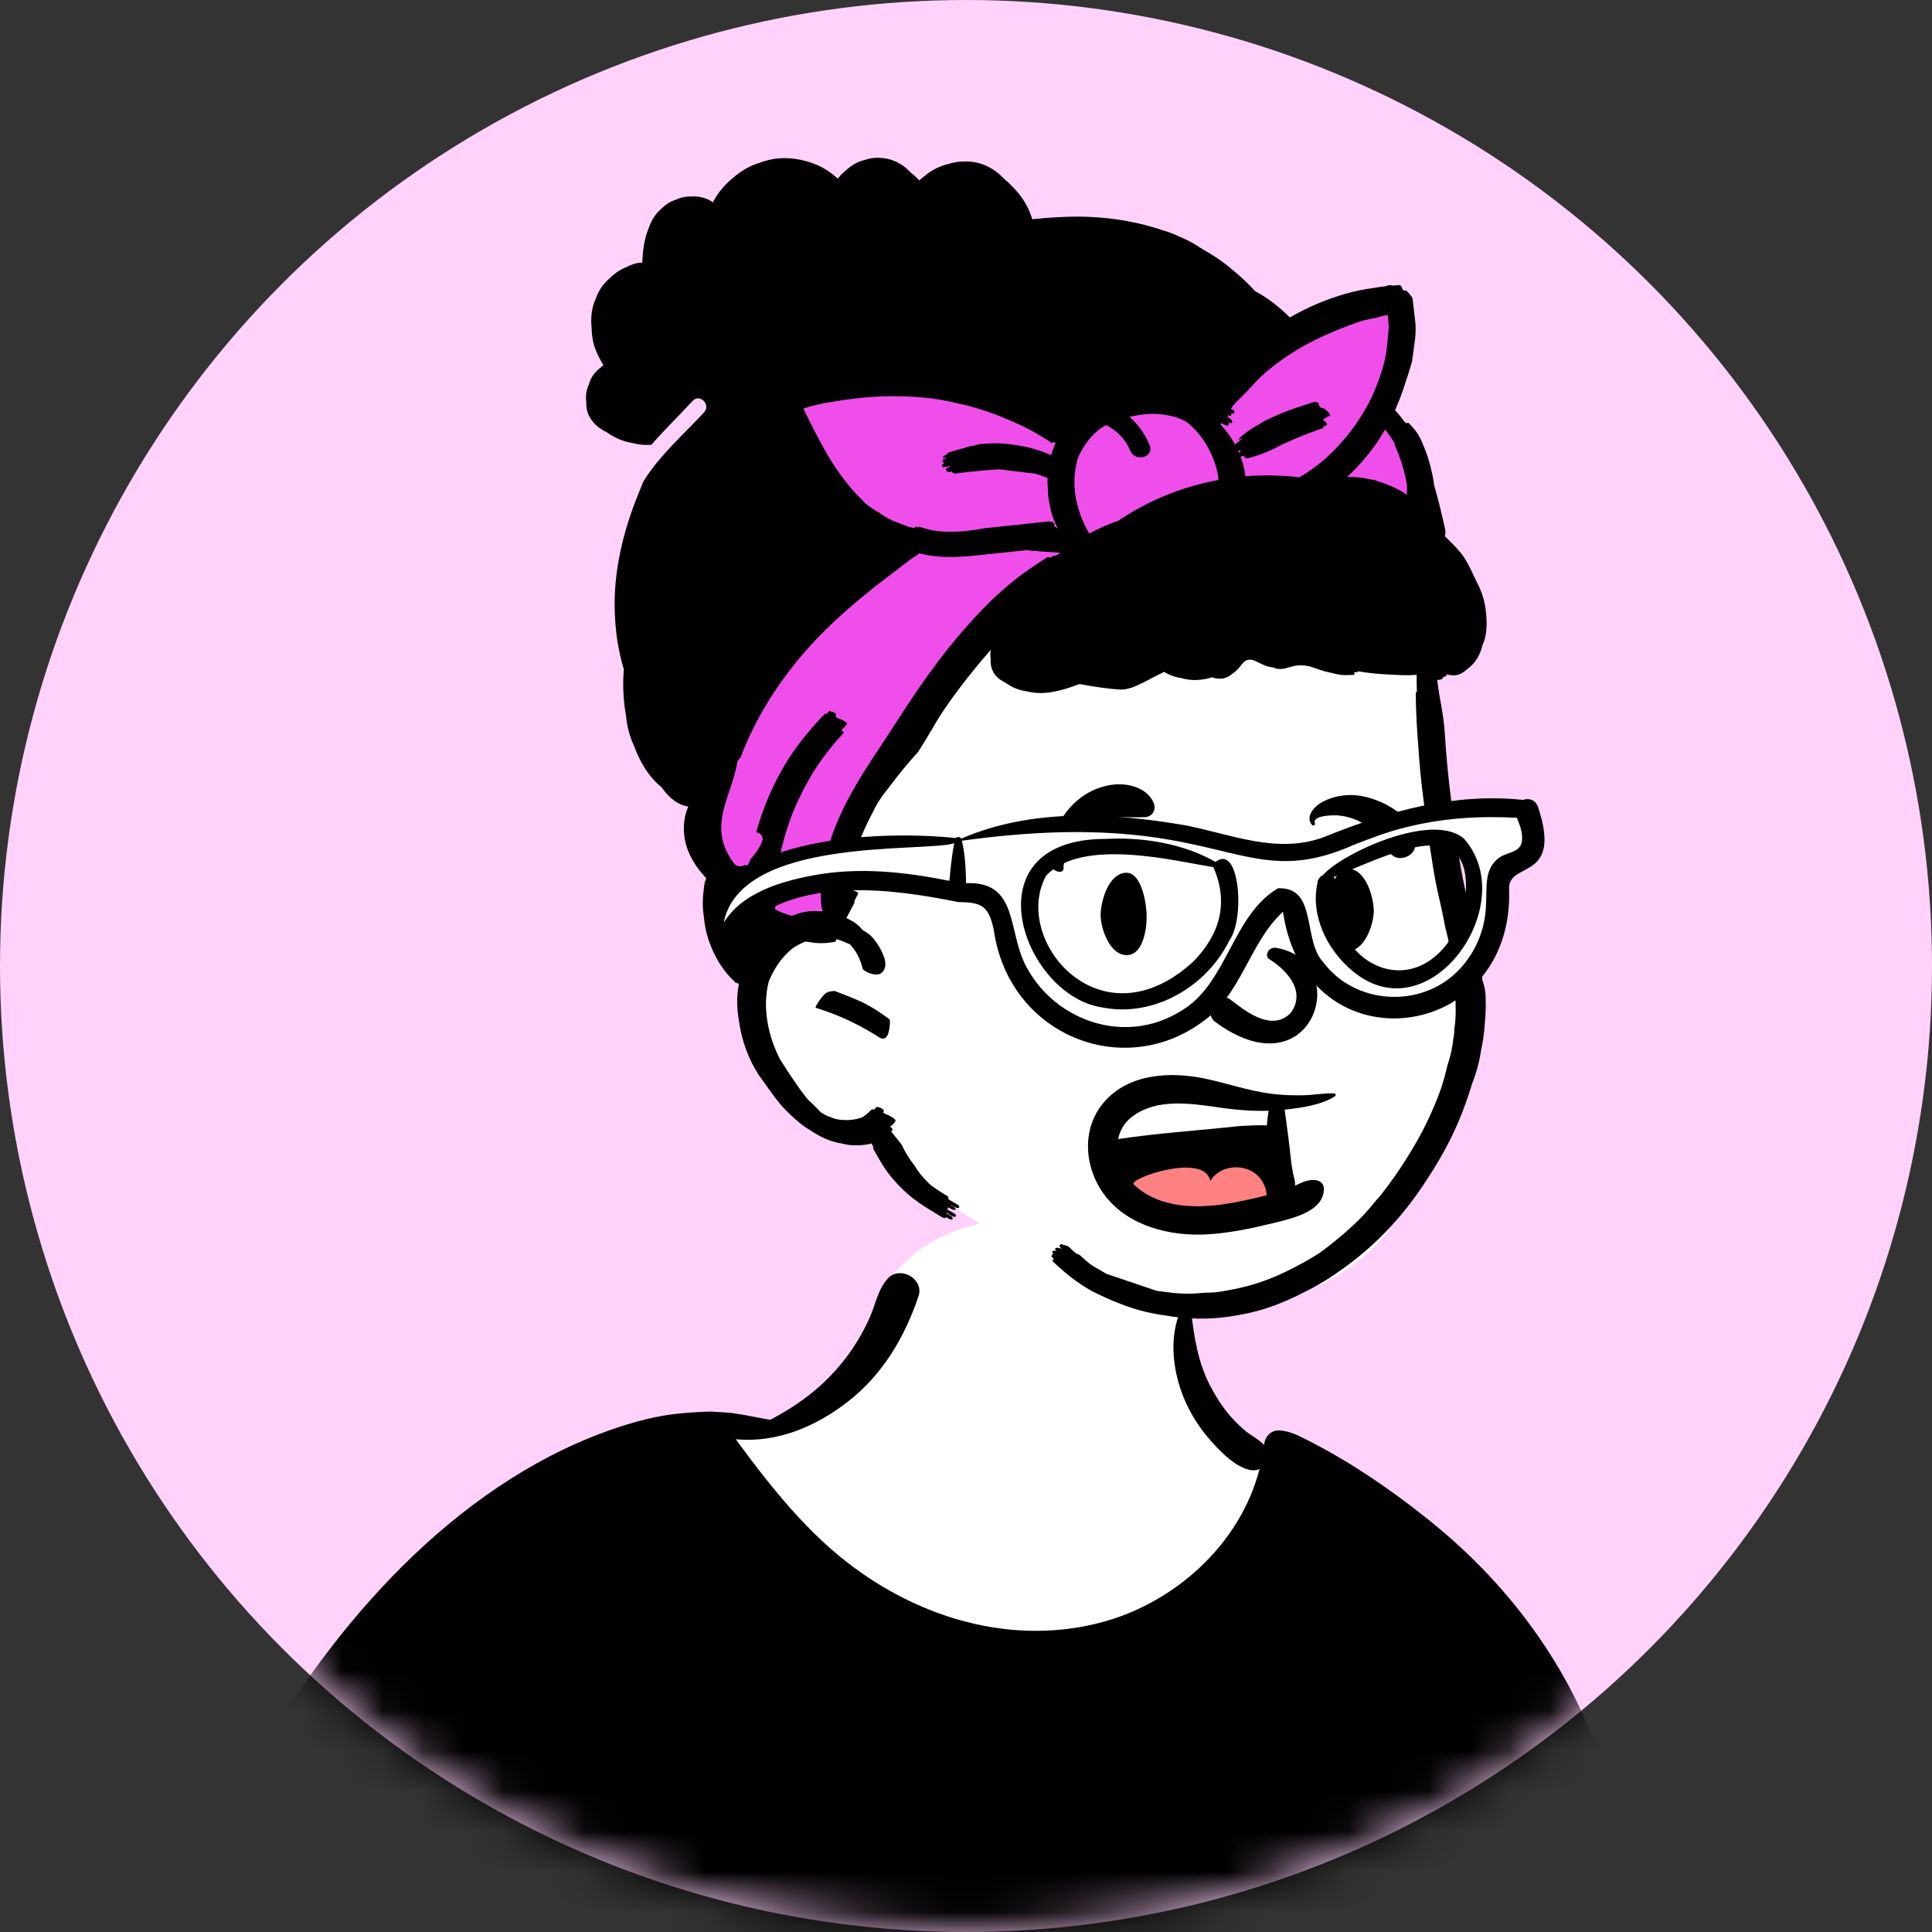 <svg width="48" height="48" viewBox="0 0 48 48" fill="none" xmlns="http://www.w3.org/2000/svg">
<rect x="0" y="0" width="48" height="48" fill="#333333" stroke="none"/>
<ellipse cx="24" cy="24" rx="24" ry="24" fill="#FFD1FB"/>
<mask id="mask0_3272_92617" style="mask-type:alpha" maskUnits="userSpaceOnUse" x="0" y="0" width="48" height="48">
<ellipse cx="24" cy="24" rx="24" ry="24" fill="#FFD1FB"/>
</mask>
<g mask="url(#mask0_3272_92617)">
<path fill-rule="evenodd" clip-rule="evenodd" d="M41.287 59.649C41.084 58.506 40.899 57.36 40.73 56.211C40.65 55.666 40.572 55.12 40.502 54.574C40.453 54.191 40.378 53.753 40.638 53.469C41.005 53.07 41.338 52.728 41.383 52.156C41.425 51.618 41.243 51.032 41.13 50.509C40.891 49.414 40.594 48.332 40.266 47.261C39.932 46.172 39.567 45.093 39.196 44.017C38.849 43.011 38.516 41.995 38.064 41.029C37.207 39.197 35.757 37.84 33.965 36.934C33.519 36.709 32.61 35.904 32.144 35.724C31.716 35.559 31.718 36.042 31.297 35.86C30.96 35.714 30.646 35.52 30.458 35.195C30.253 34.842 29.739 34.348 29.661 33.937C29.495 33.066 29.675 32.324 29.053 31.669C28.501 31.086 27.759 30.687 26.991 30.473C25.303 30.002 23.05 30.332 22.032 31.901C21.545 32.65 21.375 33.556 20.718 34.168C20.145 34.702 20.273 35.067 19.53 35.342C19.488 35.358 18.348 35.113 18.306 35.129C17.494 34.955 16.717 35.442 15.972 35.724C14.86 36.145 13.802 36.693 12.808 37.344C10.804 38.658 9.087 40.363 7.672 42.292C6.245 44.238 5.138 46.419 4.35 48.698C4.158 49.252 3.986 49.812 3.834 50.378C3.75 50.694 3.659 51.023 3.762 51.347C3.847 51.612 4.035 51.81 4.256 51.969C4.555 52.185 5.156 52.325 5.144 52.759C5.135 53.089 5.023 53.436 4.969 53.762C4.903 54.15 4.85 54.541 4.797 54.931C4.554 56.705 4.364 58.49 4.281 60.28C4.199 62.043 4.13 63.841 4.252 65.603C4.261 65.719 4.295 65.826 4.351 65.916C4.299 65.936 4.295 66.033 4.36 66.047C4.405 66.057 4.451 66.066 4.496 66.076C4.591 66.147 4.708 66.191 4.844 66.196C4.936 66.198 5.028 66.203 5.12 66.207C6.089 66.41 7.058 66.601 8.04 66.746C9.233 66.922 10.43 67.066 11.63 67.183C14.097 67.422 16.545 67.343 19.015 67.214C21.482 67.085 23.947 67.054 26.416 67.119C28.887 67.183 31.357 67.29 33.829 67.334C36.59 67.383 39.348 67.308 42.101 67.088C42.479 67.058 42.712 66.758 42.638 66.383C42.192 64.137 41.686 61.905 41.287 59.649Z" fill="white"/>
<path fill-rule="evenodd" clip-rule="evenodd" d="M15.972 35.724L16.025 35.703C16.754 35.418 17.513 34.959 18.306 35.128C18.334 35.118 18.85 35.223 19.203 35.29L18.868 35.64L18.276 35.754C20.318 39.124 22.733 40.809 25.522 40.809C28.31 40.809 30.426 39.124 31.869 35.754L32.066 35.699C32.091 35.705 32.117 35.713 32.144 35.724C32.61 35.904 33.519 36.708 33.965 36.934C35.757 37.84 37.207 39.197 38.064 41.029C38.501 41.962 38.827 42.942 39.161 43.916L39.196 44.017C39.567 45.093 39.932 46.171 40.266 47.26C40.58 48.285 40.865 49.319 41.098 50.366L41.13 50.509C41.243 51.031 41.425 51.618 41.383 52.156C41.367 52.359 41.315 52.534 41.237 52.692L37.198 54.146L39.122 67.27C37.359 67.346 35.595 67.365 33.829 67.334C31.357 67.29 28.887 67.182 26.416 67.118C24.022 67.056 21.631 67.082 19.239 67.202L18.632 67.233C16.292 67.35 13.97 67.41 11.63 67.182L11.471 67.166V67.166L11.471 65.247L12.293 54.557L8.128 53.773L4.04 51.787C3.916 51.664 3.817 51.52 3.762 51.347C3.666 51.046 3.737 50.742 3.816 50.448L3.834 50.377C3.986 49.812 4.158 49.251 4.35 48.697C5.138 46.418 6.245 44.238 7.672 42.292C9.087 40.362 10.804 38.657 12.808 37.344C13.802 36.693 14.86 36.145 15.972 35.724Z" fill="black"/>
<path fill-rule="evenodd" clip-rule="evenodd" d="M17.535 35.073C17.791 35.062 18.051 35.104 18.306 35.129C18.328 35.131 18.336 35.165 18.311 35.17C17.855 35.266 17.405 35.396 16.957 35.528L16.765 35.585C16.26 35.734 15.77 35.888 15.281 36.088C14.307 36.485 13.382 37.021 12.53 37.636C9.251 40.007 6.877 43.597 5.38 47.313C4.973 48.323 4.628 49.357 4.349 50.409C4.281 50.665 4.217 50.922 4.157 51.18C4.139 51.255 4.061 51.449 4.104 51.526C4.141 51.594 4.288 51.636 4.355 51.672L4.584 51.791C5.031 52.021 5.775 52.4 5.85 52.436L5.966 52.494C7.87 53.427 9.903 54.218 12.045 54.273L12.062 54.09V54.09C12.158 53.079 12.283 52.062 12.557 51.082C12.571 51.029 12.638 51.047 12.644 51.094C12.797 52.254 12.748 53.424 12.695 54.589C12.601 56.654 12.476 58.718 12.365 60.782C12.309 61.814 12.237 62.846 12.172 63.878C12.107 64.912 12.086 65.97 11.938 66.996C11.905 67.224 11.637 67.349 11.434 67.325C11.21 67.298 11.037 67.1 11.036 66.874C11.034 66.276 11.108 65.672 11.15 65.076C11.19 64.51 11.232 63.944 11.276 63.378C11.435 61.313 11.618 59.25 11.788 57.186C11.848 56.454 11.913 55.722 11.98 54.991C9.711 54.918 7.591 54.077 5.568 53.095C5.539 53.76 5.468 54.423 5.4 55.085C5.209 56.932 5.04 58.779 4.914 60.631C4.851 61.567 4.804 62.504 4.764 63.441C4.744 63.901 4.728 64.362 4.716 64.823C4.711 64.976 4.708 65.13 4.704 65.284L4.697 65.635C4.692 65.858 4.669 66.065 4.482 66.227C4.291 66.392 4.034 66.401 3.845 66.227C3.593 65.995 3.637 65.678 3.645 65.366C3.651 65.103 3.658 64.839 3.667 64.576C3.684 64.049 3.707 63.523 3.734 62.997C3.829 61.157 4.018 59.325 4.265 57.501L4.362 56.796C4.542 55.487 4.74 54.148 5.143 52.886C4.986 52.808 4.829 52.73 4.673 52.651C4.397 52.511 4.111 52.379 3.842 52.225C3.629 52.102 3.445 51.934 3.386 51.686C3.32 51.41 3.421 51.107 3.488 50.838L3.494 50.814C3.56 50.542 3.631 50.272 3.706 50.003C4.01 48.911 4.385 47.841 4.825 46.797C5.705 44.707 6.841 42.721 8.229 40.925C9.478 39.309 10.954 37.843 12.683 36.744C13.529 36.207 14.43 35.766 15.383 35.453C15.828 35.308 16.313 35.181 16.779 35.129C17.031 35.1 17.283 35.084 17.535 35.073ZM22.06 31.761C22.363 31.435 22.966 31.773 22.82 32.204C22.478 33.219 21.932 34.145 21.08 34.812C20.28 35.439 19.325 35.847 18.297 35.76C18.289 35.759 18.282 35.757 18.276 35.754L18.364 35.874C19.06 36.815 19.794 37.743 20.678 38.512C22.481 40.079 24.934 40.925 27.304 40.323C29.168 39.85 30.81 38.376 31.293 36.498C31.224 36.529 31.142 36.539 31.051 36.52C30.665 36.436 30.282 36.029 30.033 35.738C29.763 35.423 29.553 35.082 29.398 34.697C29.116 33.993 29.026 33.086 29.411 32.404C29.459 32.32 29.569 32.367 29.578 32.449L29.593 32.578C29.667 33.217 29.759 33.835 30.061 34.418C30.209 34.703 30.385 34.982 30.601 35.221C30.716 35.348 30.841 35.47 30.975 35.578C31.107 35.682 31.266 35.757 31.384 35.877L31.405 35.9L31.406 35.896C31.436 35.643 31.613 35.532 31.787 35.538C31.955 35.545 32.152 35.619 32.229 35.655L32.236 35.658C33.408 36.221 34.488 36.955 35.504 37.768C37.606 39.452 39.181 41.652 39.944 44.243C40.318 45.515 40.533 46.825 40.76 48.13L40.899 48.929C41.111 50.133 41.347 51.361 41.825 52.481C41.949 52.771 41.854 53.042 41.551 53.156C41.172 53.298 40.792 53.436 40.412 53.572C40.599 54.374 40.712 55.203 40.852 56.009C41.15 57.721 41.515 59.422 41.827 61.132C41.987 62.006 42.131 62.883 42.291 63.757C42.368 64.178 42.448 64.599 42.526 65.02C42.568 65.247 42.606 65.474 42.646 65.701L42.653 65.739C42.676 65.859 42.705 65.983 42.672 66.103C42.635 66.24 42.528 66.337 42.432 66.435C42.354 66.516 42.24 66.516 42.144 66.472L42.113 66.457C41.941 66.377 41.806 66.297 41.745 66.103C41.707 65.981 41.693 65.842 41.668 65.716C41.619 65.474 41.574 65.231 41.53 64.988C41.444 64.501 41.359 64.014 41.277 63.527L41.2 63.07C40.935 61.497 40.684 59.915 40.557 58.325C40.5 57.62 40.441 56.915 40.38 56.211L40.335 55.682C40.278 55.013 40.208 54.327 40.198 53.649L39.97 53.73V53.73L38.86 54.122V54.122C38.585 54.219 38.234 54.419 37.938 54.382C37.793 54.365 37.683 54.319 37.597 54.236C37.7 55.679 37.838 57.119 38.022 58.552C38.19 59.855 38.376 61.157 38.596 62.453C38.705 63.095 38.817 63.736 38.938 64.376C38.999 64.696 39.061 65.015 39.126 65.334C39.158 65.493 39.196 65.652 39.222 65.813C39.25 65.997 39.2 66.11 39.097 66.261C39.013 66.385 38.844 66.449 38.707 66.363C38.526 66.249 38.432 66.151 38.379 65.944C38.33 65.756 38.301 65.56 38.263 65.37C38.194 65.018 38.127 64.667 38.063 64.314C37.928 63.578 37.803 62.839 37.692 62.099C37.301 59.489 37.053 56.858 36.927 54.223C36.865 52.922 36.846 51.621 36.857 50.319C36.863 49.652 36.885 48.983 36.932 48.318C36.98 47.644 37.079 46.984 37.168 46.316C37.171 46.293 37.204 46.292 37.206 46.316C37.248 47.064 37.313 47.812 37.346 48.562C37.377 49.277 37.39 49.994 37.414 50.71C37.447 51.651 37.491 52.592 37.55 53.533C37.657 53.416 37.819 53.349 37.98 53.375C38.214 53.326 38.465 53.203 38.688 53.129L39.529 52.848V52.848C39.97 52.701 40.412 52.554 40.855 52.412C40.459 51.079 40.187 49.726 39.956 48.353L39.852 47.736C39.648 46.52 39.427 45.305 39.056 44.128C38.667 42.891 38.084 41.74 37.31 40.699C36.547 39.672 35.62 38.768 34.664 37.922C33.847 37.199 32.972 36.545 32.138 35.841C32.147 35.888 32.148 35.939 32.141 35.996C31.963 37.294 31.286 38.502 30.343 39.401C28.447 41.207 25.641 41.582 23.215 40.735C20.868 39.916 18.793 37.976 18.06 35.575C18.047 35.534 18.102 35.517 18.124 35.547C18.165 35.603 18.206 35.659 18.247 35.715C18.244 35.693 18.256 35.669 18.283 35.658C19.138 35.328 19.978 34.859 20.619 34.197C20.932 33.874 21.205 33.508 21.42 33.113C21.523 32.924 21.616 32.728 21.69 32.526L21.708 32.474C21.798 32.22 21.873 31.962 22.06 31.761Z" fill="black"/>
</g>
<path fill-rule="evenodd" clip-rule="evenodd" d="M22.111 8.564C25.275 8.391 28.078 7.502 30.306 9.491C30.306 9.491 33.908 6.801 34.51 7.826C34.912 8.512 34.354 9.434 34.504 10.281C35.48 11.946 35.425 14.764 35.48 15.425C35.62 17.09 36.496 23.353 36.496 24.841C36.496 25.6 35.87 27.589 35.48 28.695C34.612 31.158 32.956 32.414 30.24 32.414C27.523 32.414 23.09 30.143 21.668 28.128C21.543 27.951 20.737 28.466 19.895 27.572C18.981 26.604 18.475 24.756 18.475 23.655C18.475 22.258 17.572 21.289 17.677 19.5C17.911 15.506 18.726 8.748 22.111 8.564Z" fill="white"/>
<path fill-rule="evenodd" clip-rule="evenodd" d="M34.513 7.816C34.916 8.502 34.357 9.424 34.507 10.272C34.884 10.914 35.107 11.728 35.242 12.524L34.504 12.916L34.23 12.956C29.799 13.609 26.971 14.197 25.747 14.72C24.509 15.248 23.007 17.102 21.241 20.282L21.187 20.379L20.837 22.752L19.233 23.244L18.478 23.602C18.459 22.228 17.576 21.261 17.68 19.491C17.915 15.496 18.729 8.739 22.115 8.554C25.279 8.381 28.082 7.492 30.309 9.482C32.711 7.688 34.112 7.133 34.513 7.816Z" fill="#F04EEA"/>
<path fill-rule="evenodd" clip-rule="evenodd" d="M21.758 3.92C21.799 3.918 21.841 3.92 21.883 3.924C21.928 3.926 21.974 3.93 22.02 3.939C22.252 3.984 22.459 4.107 22.62 4.28C22.625 4.285 22.628 4.29 22.632 4.294C22.707 4.351 22.777 4.415 22.84 4.483C22.851 4.473 22.862 4.462 22.873 4.452C22.906 4.423 22.941 4.395 22.977 4.369C23.128 4.239 23.306 4.145 23.497 4.091L23.523 4.084C23.528 4.083 23.533 4.082 23.538 4.081C23.673 4.036 23.816 4.012 23.96 4.013C24.131 4.007 24.304 4.036 24.464 4.102C24.654 4.181 24.82 4.305 24.959 4.455C25.051 4.529 25.131 4.611 25.215 4.701C25.389 4.887 25.527 5.105 25.613 5.345C25.626 5.379 25.636 5.413 25.646 5.448C25.858 5.423 26.071 5.406 26.285 5.397C26.524 5.383 26.764 5.378 27.004 5.386C27.665 5.407 28.312 5.524 28.938 5.737C29.063 5.774 29.185 5.821 29.303 5.88C29.487 5.953 29.661 6.046 29.826 6.159L29.965 6.242C30.036 6.284 30.106 6.326 30.174 6.37C30.336 6.474 30.49 6.59 30.635 6.716C30.789 6.84 30.934 6.975 31.072 7.116C31.11 7.155 31.146 7.193 31.182 7.233C31.5 7.404 31.783 7.624 32.046 7.887C32.255 7.766 32.472 7.657 32.696 7.56C32.926 7.46 33.219 7.357 33.46 7.29C33.677 7.229 33.892 7.187 34.109 7.157C34.208 7.139 34.307 7.126 34.407 7.114L34.403 7.116V7.116C34.473 7.108 34.543 7.102 34.614 7.096L34.612 7.095V7.095C34.642 7.093 34.673 7.09 34.703 7.088L34.776 7.082V7.082C34.798 7.08 34.83 7.132 34.832 7.15L34.835 7.169V7.169C34.852 7.187 34.867 7.208 34.877 7.22C34.89 7.219 34.903 7.218 34.916 7.218C34.955 7.214 35.001 7.284 35.024 7.311L35.045 7.335C35.068 7.364 35.092 7.397 35.096 7.433C35.122 7.641 35.146 7.85 35.168 8.059C35.176 8.217 35.168 8.374 35.142 8.529C35.122 8.679 35.102 8.83 35.082 8.98C35.05 9.086 35.018 9.191 34.987 9.296C34.974 9.337 34.96 9.376 34.946 9.416C34.866 9.681 34.772 9.939 34.66 10.189C34.742 10.279 34.818 10.373 34.889 10.47C34.906 10.487 34.923 10.505 34.939 10.523C34.943 10.516 34.95 10.509 34.957 10.505C34.981 10.495 34.999 10.508 35.014 10.528C35.172 10.679 35.287 10.855 35.358 11.057L35.403 11.162C35.41 11.179 35.417 11.197 35.424 11.214C35.481 11.367 35.525 11.524 35.561 11.682C35.593 11.807 35.617 11.934 35.632 12.062C35.74 12.426 35.826 12.798 35.907 13.166C35.919 13.224 35.913 13.275 35.895 13.319L35.942 13.365V13.365L36.023 13.446C36.159 13.581 36.297 13.723 36.398 13.885C36.502 14.052 36.579 14.23 36.665 14.408L36.683 14.445V14.445L36.721 14.521C36.761 14.603 36.781 14.649 36.817 14.749C36.876 14.915 36.909 15.082 36.924 15.258C36.946 15.515 36.943 15.794 36.83 16.033C36.83 16.035 36.829 16.037 36.828 16.038C36.776 16.269 36.65 16.482 36.458 16.619C36.416 16.658 36.372 16.692 36.325 16.72C36.212 16.786 36.108 16.792 35.984 16.762L35.969 16.758C35.953 16.753 35.939 16.75 35.925 16.747C35.946 16.764 35.956 16.783 35.925 16.797C35.896 16.811 35.87 16.819 35.846 16.822C35.856 16.836 35.857 16.85 35.835 16.863C35.787 16.888 35.748 16.896 35.708 16.889L35.716 16.959C35.782 17.487 35.841 17.592 35.892 18.159C35.926 18.74 35.981 19.319 36.056 19.896L36.081 20.106C36.164 20.77 36.257 21.44 36.399 22.093C36.471 22.379 36.532 22.667 36.585 22.956C36.658 23.177 36.71 23.402 36.739 23.632C36.781 23.866 36.809 24.102 36.826 24.34C36.883 24.492 36.912 24.647 36.91 24.805C36.918 25.017 36.911 25.228 36.888 25.438C36.875 25.657 36.845 25.874 36.798 26.089C36.755 26.384 36.677 26.668 36.566 26.945C36.476 27.253 36.367 27.555 36.242 27.851C36.049 28.309 35.816 28.734 35.55 29.153C35.301 29.546 35.034 29.925 34.728 30.277C34.334 30.732 33.884 31.148 33.391 31.5C33.11 31.708 32.813 31.895 32.503 32.054C32.123 32.25 31.738 32.426 31.326 32.545C31.07 32.62 30.809 32.671 30.545 32.71C30.026 32.787 29.489 32.775 28.967 32.685C28.631 32.64 28.3 32.562 27.987 32.45C27.73 32.358 27.485 32.252 27.24 32.132C27.114 32.071 26.992 32.001 26.876 31.922C26.68 31.795 26.497 31.652 26.326 31.493C26.27 31.445 26.216 31.397 26.163 31.345C26.137 31.323 26.151 31.289 26.181 31.281L26.19 31.28V31.28C26.178 31.27 26.166 31.259 26.155 31.248C26.152 31.246 26.15 31.244 26.148 31.241C26.143 31.236 26.137 31.231 26.132 31.226C26.112 31.209 26.132 31.171 26.149 31.162C26.155 31.158 26.164 31.158 26.173 31.159C26.171 31.157 26.17 31.155 26.168 31.154C26.166 31.152 26.165 31.148 26.166 31.144L26.158 31.138V31.138C26.133 31.115 26.146 31.082 26.176 31.074C26.191 31.069 26.215 31.072 26.24 31.077L26.25 31.079L26.233 31.063C26.203 31.037 26.212 31.008 26.249 30.999C26.277 31.001 26.304 31.004 26.331 31.011L26.352 31.017C26.362 31.019 26.371 31.022 26.381 31.025C26.364 31.009 26.347 30.994 26.331 30.979C26.314 30.964 26.331 30.923 26.347 30.914C26.367 30.902 26.407 30.919 26.426 30.932C26.472 30.937 26.532 30.957 26.554 30.976C26.615 31.035 26.677 31.09 26.741 31.145C26.78 31.157 26.817 31.173 26.845 31.197C26.917 31.266 26.992 31.331 27.069 31.395L27.128 31.435C27.137 31.441 27.147 31.448 27.157 31.454C27.267 31.519 27.378 31.583 27.488 31.648C27.891 31.785 28.294 31.921 28.697 32.057L28.75 32.073V32.073L29.141 32.122V32.122C29.398 32.149 29.656 32.147 29.913 32.118C30.106 32.12 30.297 32.101 30.485 32.062C30.805 32.008 31.119 31.928 31.424 31.816C31.776 31.688 32.111 31.52 32.438 31.338C32.555 31.272 32.67 31.202 32.784 31.128C32.821 31.102 32.857 31.076 32.894 31.049C33.135 30.867 33.366 30.674 33.589 30.47C33.693 30.374 33.794 30.274 33.891 30.171C33.905 30.155 33.918 30.141 33.932 30.126C34.025 30.024 34.114 29.919 34.2 29.811L34.282 29.719V29.719C34.612 29.307 34.906 28.865 35.17 28.41C35.432 27.958 35.648 27.483 35.82 26.992C35.875 26.817 35.923 26.639 35.964 26.459C36.038 26.243 36.087 26.022 36.109 25.796C36.117 25.752 36.123 25.707 36.129 25.663L36.132 25.593C36.133 25.582 36.133 25.57 36.133 25.559C36.143 25.488 36.152 25.418 36.158 25.348C36.163 25.277 36.165 25.206 36.166 25.136L36.16 24.701V24.701C36.158 24.688 36.157 24.674 36.156 24.66L36.145 24.564C36.121 24.366 36.102 24.167 36.078 23.97C36.078 23.969 36.078 23.967 36.078 23.966C36.069 23.892 36.059 23.817 36.048 23.743C36.042 23.699 36.035 23.655 36.029 23.611L36.016 23.533V23.533C35.993 23.399 35.965 23.266 35.931 23.133L35.915 23.077L35.828 22.637L35.73 22.205C35.666 21.916 35.613 21.624 35.571 21.33C35.494 20.861 35.429 20.391 35.372 19.92C35.369 19.897 35.366 19.874 35.364 19.851C35.306 19.414 35.264 18.975 35.237 18.535C35.2 18.101 35.179 17.666 35.174 17.231C35.173 17.211 35.186 17.195 35.202 17.186L35.201 17.103C35.199 17.029 35.197 17.117 35.197 17.033L35.196 16.801C35.196 16.782 35.196 16.768 35.196 16.767C34.928 16.786 34.748 16.77 34.489 16.757L34.445 16.755C34.207 16.744 33.971 16.717 33.737 16.678C33.736 16.69 33.728 16.699 33.714 16.701C33.69 16.702 33.668 16.702 33.645 16.703L33.653 16.735V16.735C33.654 16.752 33.646 16.763 33.63 16.767L33.563 16.77C33.474 16.774 33.384 16.776 33.295 16.764C33.215 16.753 33.137 16.735 33.06 16.712C33.012 16.704 32.964 16.693 32.914 16.679C32.786 16.643 32.66 16.593 32.532 16.554C32.401 16.527 32.269 16.518 32.13 16.551C31.984 16.585 31.86 16.648 31.706 16.61C31.675 16.602 31.646 16.591 31.616 16.579L31.589 16.577C31.584 16.576 31.579 16.576 31.574 16.575C31.414 16.552 31.272 16.451 31.119 16.396C31.066 16.384 31.013 16.387 30.961 16.408L30.948 16.414L30.898 16.452C30.877 16.476 30.857 16.5 30.837 16.525L30.807 16.561C30.752 16.629 30.694 16.69 30.623 16.734C30.538 16.813 30.437 16.859 30.316 16.862C30.247 16.864 30.178 16.849 30.112 16.828C29.862 16.906 29.595 16.921 29.345 16.846C29.246 16.831 29.149 16.804 29.056 16.763C29.013 16.743 28.969 16.72 28.927 16.694C28.751 16.769 28.584 16.867 28.414 16.953L28.375 16.972C28.201 17.059 28.009 17.143 27.812 17.131C27.564 17.114 27.321 17.081 27.078 17.04C27.076 17.04 27.073 17.039 27.071 17.039L27.038 17.033V17.033L26.916 17.012V17.012L26.818 16.994V16.994L26.768 17.013C26.366 17.165 25.924 17.284 25.52 17.177C25.344 17.156 25.179 17.096 25.03 16.995C25.025 16.992 25.02 16.988 25.015 16.985C24.991 16.972 24.969 16.959 24.949 16.944L24.945 16.941V16.941L24.941 16.938L24.939 16.937C24.719 16.835 24.592 16.619 24.614 16.378C24.601 16.301 24.601 16.225 24.616 16.145C24.545 16.23 24.471 16.314 24.397 16.397C24.125 16.724 23.859 17.058 23.613 17.406L23.556 17.486C23.42 17.677 23.294 17.875 23.178 18.079C23.06 18.28 22.939 18.48 22.814 18.677C22.651 18.856 22.494 19.04 22.343 19.229L22.278 19.31L22.06 19.596C21.906 19.779 21.778 19.979 21.677 20.196C21.594 20.35 21.518 20.507 21.449 20.668C21.427 20.717 21.406 20.766 21.385 20.816C21.315 21.008 21.255 21.204 21.208 21.406C21.171 21.552 21.144 21.701 21.128 21.851L21.123 21.901C21.117 21.961 21.112 22.02 21.11 22.079C21.124 22.088 21.136 22.096 21.145 22.105L21.182 22.118V22.118L21.212 22.127C21.258 22.141 21.338 22.171 21.319 22.207L21.222 22.392V22.392C21.232 22.403 21.236 22.414 21.23 22.426C21.165 22.55 21.1 22.674 21.034 22.798C21.032 22.802 21.029 22.806 21.025 22.808C21.081 22.834 21.135 22.862 21.187 22.893C21.288 22.953 21.362 23.023 21.431 23.104C21.503 23.147 21.572 23.194 21.636 23.249C21.715 23.332 21.785 23.423 21.843 23.522C21.898 23.616 21.942 23.713 21.976 23.815C21.991 23.869 21.998 23.924 21.997 23.981C21.937 24.41 21.446 24.116 21.437 24.079C21.369 23.82 21.292 23.656 21.118 23.463L21.114 23.46V23.46C21.013 23.416 20.914 23.372 20.81 23.338C20.794 23.341 20.778 23.343 20.762 23.346C20.78 23.371 20.771 23.396 20.735 23.401C20.576 23.432 20.417 23.44 20.256 23.427L20.012 23.392V23.392C19.911 23.431 19.814 23.481 19.723 23.54L19.693 23.56L19.687 23.564C19.452 23.754 19.27 24.005 19.146 24.279C19.134 24.304 19.124 24.328 19.114 24.353L19.099 24.391L19.098 24.393C18.935 25.032 19.08 25.734 19.378 26.314C19.54 26.573 19.709 26.828 19.886 27.078L20.057 27.302V27.302C20.159 27.397 20.258 27.495 20.355 27.596C20.37 27.611 20.386 27.626 20.402 27.64C20.453 27.674 20.506 27.704 20.559 27.729C20.579 27.736 20.601 27.742 20.622 27.748C20.724 27.797 20.832 27.823 20.945 27.826C21.094 27.836 21.239 27.819 21.379 27.774L21.407 27.765L21.427 27.757C21.503 27.709 21.574 27.648 21.642 27.577C21.657 27.561 21.685 27.561 21.717 27.57C21.734 27.552 21.752 27.532 21.768 27.512C21.78 27.499 21.798 27.499 21.812 27.508C21.86 27.503 21.989 27.576 21.955 27.615C21.95 27.624 21.943 27.632 21.937 27.64C21.959 27.652 21.982 27.665 22.002 27.679C22.107 27.708 22.263 27.813 22.25 27.845L22.249 27.847C22.225 27.893 22.193 27.932 22.154 27.963L22.14 27.973L22.111 27.993C22.153 28.02 22.188 28.05 22.17 28.071C22.162 28.086 22.154 28.101 22.144 28.115C22.229 28.22 22.314 28.327 22.398 28.433C22.483 28.616 22.587 28.787 22.711 28.945C22.815 29.117 22.94 29.271 23.087 29.408C23.099 29.42 23.111 29.432 23.123 29.444C23.231 29.523 23.343 29.598 23.461 29.669L23.511 29.7C23.538 29.715 23.583 29.736 23.561 29.774C23.559 29.779 23.556 29.783 23.552 29.786C23.626 29.835 23.703 29.88 23.781 29.922L23.789 29.927C23.819 29.946 23.859 29.981 23.817 30.009C23.78 30.033 23.684 29.968 23.639 29.938C23.631 29.938 23.621 29.935 23.611 29.932C23.626 29.94 23.641 29.949 23.656 29.957L23.678 29.97C23.696 29.98 23.782 30.037 23.722 30.061C23.692 30.064 23.665 30.056 23.64 30.039C23.611 30.025 23.582 30.009 23.553 29.993C23.563 30.009 23.563 30.024 23.538 30.034C23.529 30.035 23.521 30.034 23.512 30.033C23.572 30.071 23.632 30.106 23.695 30.139L23.705 30.146C23.732 30.163 23.774 30.196 23.743 30.224C23.709 30.255 23.613 30.189 23.589 30.174L23.515 30.13V30.13C23.51 30.132 23.504 30.133 23.497 30.134C23.519 30.147 23.54 30.162 23.562 30.175L23.593 30.192C23.632 30.213 23.686 30.248 23.666 30.283C23.647 30.317 23.588 30.289 23.55 30.267L23.51 30.241C23.508 30.24 23.506 30.239 23.504 30.238L23.503 30.244C23.502 30.245 23.502 30.246 23.501 30.247C23.482 30.28 23.435 30.259 23.402 30.24L23.376 30.224C23.332 30.197 23.288 30.17 23.244 30.144L23.178 30.103H23.177C22.951 29.967 22.742 29.832 22.544 29.657C22.426 29.552 22.316 29.442 22.212 29.324C22.002 29.087 21.846 28.817 21.695 28.541C21.693 28.536 21.696 28.525 21.702 28.512C21.686 28.478 21.67 28.443 21.654 28.408C21.499 28.451 21.326 28.463 21.167 28.453C21.082 28.447 20.997 28.432 20.913 28.41C20.646 28.372 20.388 28.25 20.165 28.104C20.151 28.095 20.138 28.085 20.125 28.076C20.033 28.024 19.946 27.964 19.863 27.895C19.701 27.762 19.547 27.613 19.407 27.458C19.306 27.338 19.21 27.213 19.12 27.083C19.029 26.955 18.936 26.827 18.844 26.699C18.587 26.297 18.423 25.835 18.359 25.362C18.328 25.188 18.312 25.012 18.316 24.836C18.318 24.709 18.332 24.581 18.357 24.453C18.342 24.439 18.328 24.424 18.313 24.41C18.305 24.424 18.297 24.434 18.292 24.429L18.177 24.314C18.095 24.232 18.041 24.171 17.947 24.038C17.797 23.826 17.686 23.592 17.603 23.346C17.543 23.17 17.503 22.97 17.488 22.777C17.483 22.745 17.478 22.712 17.474 22.679C17.442 22.418 17.471 22.167 17.511 21.909C17.513 21.892 17.522 21.881 17.533 21.876C17.536 21.855 17.54 21.834 17.543 21.814C17.211 21.461 16.971 21.037 16.991 20.525C16.997 20.363 17.03 20.204 17.093 20.055L17.101 20.039V20.039C16.823 19.996 16.603 19.801 16.438 19.559C16.423 19.548 16.409 19.536 16.395 19.524C16.099 19.272 15.894 18.914 15.754 18.536C15.653 18.317 15.587 18.082 15.558 17.839C15.556 17.822 15.555 17.804 15.554 17.787C15.485 17.402 15.467 17.014 15.499 16.631C15.43 16.395 15.374 16.154 15.336 15.907C15.318 15.79 15.305 15.672 15.296 15.555L15.294 15.548L15.293 15.527L15.289 15.474C15.288 15.466 15.287 15.457 15.287 15.448C15.202 14.373 15.443 13.314 15.84 12.318C15.875 12.229 15.911 12.139 15.948 12.05L15.987 11.958V11.958C16.386 11.314 16.985 10.793 17.493 10.244C17.668 10.054 17.385 9.769 17.209 9.96C16.872 10.325 16.51 10.675 16.183 11.05C16.125 11.055 16.068 11.056 16.01 11.053C15.91 11.048 15.812 11.032 15.718 11.007C15.482 10.972 15.268 10.877 15.073 10.738C14.812 10.616 14.59 10.387 14.568 10.088C14.566 10.058 14.566 10.028 14.568 9.999C14.544 9.853 14.566 9.7 14.627 9.559C14.637 9.52 14.651 9.482 14.668 9.444C14.718 9.332 14.8 9.225 14.899 9.152C14.902 9.15 14.904 9.149 14.906 9.148C14.916 9.137 14.927 9.126 14.938 9.116C14.955 9.1 14.973 9.086 14.992 9.072C14.925 8.961 14.863 8.846 14.811 8.724C14.754 8.592 14.725 8.457 14.709 8.315C14.703 8.259 14.7 8.203 14.699 8.147C14.696 8.122 14.694 8.095 14.692 8.069C14.68 7.871 14.703 7.664 14.777 7.478C14.782 7.464 14.789 7.45 14.796 7.436C14.81 7.394 14.826 7.351 14.845 7.31C14.919 7.152 15.024 7.018 15.154 6.908C15.225 6.837 15.304 6.774 15.389 6.721C15.44 6.69 15.498 6.661 15.559 6.638C15.667 6.581 15.806 6.529 15.919 6.525C15.933 6.524 15.945 6.526 15.958 6.526C15.968 6.238 16.006 5.924 16.119 5.663C16.186 5.474 16.285 5.305 16.435 5.184C16.522 5.094 16.628 5.02 16.762 4.972L16.786 4.964L16.795 4.961C16.915 4.903 17.044 4.88 17.177 4.881C17.332 4.873 17.491 4.902 17.626 4.973C17.654 4.988 17.684 5.007 17.713 5.027C17.734 4.983 17.758 4.94 17.786 4.896C17.883 4.741 18 4.606 18.135 4.483C18.151 4.468 18.169 4.455 18.186 4.441C18.252 4.382 18.322 4.326 18.394 4.276C18.55 4.168 18.721 4.087 18.901 4.035C19.109 3.958 19.328 3.922 19.547 3.93L19.592 3.932V3.932C19.602 3.933 19.612 3.933 19.622 3.934C19.839 3.948 20.053 4.001 20.258 4.081C20.471 4.165 20.65 4.292 20.817 4.438C20.857 4.384 20.901 4.332 20.956 4.284C20.972 4.271 20.988 4.258 21.004 4.246C21.016 4.234 21.028 4.222 21.041 4.211C21.101 4.158 21.165 4.112 21.234 4.072C21.312 4.026 21.395 3.994 21.482 3.975C21.571 3.945 21.664 3.926 21.758 3.92ZM20.726 24.619C20.735 24.618 21.2 24.793 21.432 24.905L21.443 24.911C21.71 25.044 21.839 25.139 22.079 25.309C22.095 25.321 22.111 25.338 22.111 25.355C22.111 25.603 22.051 25.906 21.843 25.772C21.813 25.753 21.782 25.734 21.752 25.715L21.706 25.687L21.704 25.688C21.705 25.688 21.705 25.687 21.706 25.687C21.252 25.41 20.772 25.193 20.266 25.038C20.232 25.026 20.488 24.638 20.559 24.66C20.518 24.643 20.719 24.619 20.726 24.619ZM25.495 13.669C25.193 13.701 24.892 13.733 24.59 13.764C24.398 13.786 24.205 13.806 24.012 13.822C23.722 13.844 23.432 13.847 23.144 13.808C23.041 13.794 22.941 13.774 22.841 13.749C22.774 13.799 22.703 13.845 22.632 13.89L21.834 14.5V14.5C21.299 14.92 20.776 15.366 20.305 15.857C19.483 16.716 18.813 17.721 18.392 18.834C18.354 18.856 18.324 18.895 18.314 18.956C18.24 19.412 18.022 19.828 17.944 20.282C17.866 20.73 17.969 21.11 18.25 21.465C18.31 21.541 18.433 21.537 18.509 21.485C18.526 21.52 18.602 21.518 18.629 21.366C18.753 21.231 18.86 21.089 18.933 20.913C18.986 20.784 18.896 20.695 18.788 20.677C18.833 20.514 18.884 20.353 18.941 20.193C19.111 19.719 19.327 19.267 19.599 18.842C19.837 18.468 20.114 18.143 20.411 17.817C20.415 17.812 20.421 17.811 20.427 17.809L20.489 17.741V17.741C20.498 17.732 20.515 17.733 20.535 17.738C20.553 17.718 20.572 17.698 20.591 17.678C20.609 17.658 20.63 17.664 20.641 17.68C20.673 17.673 20.731 17.707 20.748 17.719C20.778 17.739 20.788 17.761 20.762 17.79C20.758 17.795 20.753 17.8 20.749 17.804C20.783 17.819 20.817 17.839 20.844 17.858C20.937 17.878 21.068 17.965 21.045 17.99C20.997 18.04 20.951 18.091 20.905 18.142C20.946 18.171 20.972 18.198 20.961 18.21C20.765 18.416 20.585 18.635 20.419 18.866C20.293 19.039 20.179 19.219 20.077 19.406C19.925 19.671 19.797 19.944 19.683 20.224C19.667 20.267 19.651 20.309 19.636 20.352C19.469 20.819 19.345 21.302 19.292 21.796L19.29 21.829C19.28 22.006 19.276 22.482 19.258 22.595C19.369 22.65 19.485 22.697 19.605 22.735C19.627 22.741 19.65 22.748 19.673 22.753C19.686 22.748 19.7 22.743 19.713 22.739C19.824 22.694 19.939 22.662 20.057 22.647C20.137 22.636 20.216 22.632 20.295 22.635L20.329 22.636C20.364 22.637 20.399 22.64 20.434 22.643C20.432 22.623 20.431 22.604 20.429 22.583C20.419 22.577 20.412 22.568 20.411 22.556C20.388 22.33 20.387 22.104 20.41 21.878C20.425 21.76 20.442 21.642 20.462 21.525C20.481 21.428 20.504 21.334 20.528 21.239C20.594 20.973 20.68 20.713 20.786 20.459C21.086 19.735 21.516 19.081 21.949 18.431C22.265 17.957 22.564 17.472 22.891 17.006C23.169 16.608 23.461 16.217 23.773 15.846C24.084 15.475 24.413 15.118 24.768 14.787C24.825 14.735 24.883 14.683 24.942 14.633C25.278 14.332 25.644 14.084 26.024 13.841C26.039 13.831 26.065 13.842 26.087 13.86L26.148 13.822C26.158 13.816 26.169 13.81 26.179 13.804C26.188 13.798 26.199 13.808 26.204 13.816C26.231 13.803 26.257 13.79 26.283 13.777C26.302 13.761 26.322 13.747 26.341 13.732C26.058 13.717 25.777 13.696 25.495 13.669ZM29.035 10.322C28.807 10.276 28.578 10.27 28.348 10.304C28.252 10.318 28.156 10.335 28.061 10.355C28.276 10.544 28.45 10.784 28.563 11.062C28.685 11.362 28.199 11.491 28.079 11.195C27.963 10.91 27.744 10.692 27.479 10.561C27.422 10.593 27.366 10.627 27.313 10.666C27.244 10.722 27.178 10.783 27.117 10.849C26.984 10.995 26.861 11.188 26.781 11.38C26.75 11.485 26.727 11.592 26.712 11.703C26.709 11.728 26.706 11.753 26.704 11.779C26.654 12.298 26.803 12.804 27.058 13.251L27.068 13.252V13.252C27.296 13.128 27.535 13.024 27.781 12.939C27.978 12.806 28.182 12.684 28.393 12.573C28.84 12.337 29.312 12.155 29.799 12.03L29.855 12.016C29.97 11.987 30.085 11.961 30.202 11.939L30.271 11.925H30.272L30.265 11.851V11.851C30.226 11.557 30.111 11.284 29.962 11.032C29.851 10.842 29.683 10.647 29.496 10.492L29.495 10.491C29.41 10.443 29.321 10.403 29.229 10.37L29.194 10.358L29.035 10.322ZM22.914 9.875C22.44 9.831 21.966 9.835 21.492 9.874C21.183 9.905 20.875 9.947 20.569 10.001C20.361 10.037 20.158 10.087 19.958 10.15L20.072 10.381C20.263 10.766 20.459 11.148 20.689 11.512C20.808 11.699 20.938 11.877 21.078 12.048C21.173 12.171 21.277 12.284 21.392 12.389C21.422 12.425 21.454 12.46 21.487 12.494C21.591 12.583 21.704 12.662 21.827 12.726C21.925 12.798 22.028 12.861 22.136 12.916L22.176 12.936L22.553 13.081C22.573 13.086 22.593 13.092 22.613 13.098L22.644 13.105L22.701 13.117L22.744 13.094C22.752 13.09 22.759 13.086 22.766 13.083C22.778 13.076 22.787 13.089 22.789 13.098C22.79 13.101 22.789 13.106 22.786 13.111L22.841 13.082V13.082C22.936 13.12 23.036 13.151 23.143 13.171C23.192 13.18 23.24 13.187 23.289 13.193L23.296 13.197C23.297 13.198 23.298 13.199 23.299 13.2H23.352V13.2C23.728 13.236 24.108 13.188 24.483 13.121C25.013 13.068 25.544 13.009 26.073 12.954C26.084 12.953 26.087 12.957 26.087 12.964L26.12 12.961V12.961C26.167 12.956 26.223 13.035 26.187 13.064C26.215 13.081 26.243 13.105 26.264 13.124L26.276 13.123C26.203 12.981 26.147 12.832 26.107 12.677L26.055 12.416V12.416C26.041 12.32 26.033 12.216 26.032 12.114C26.028 12.068 26.026 12.024 26.026 11.986C26.026 11.95 26.026 11.913 26.028 11.877C25.928 11.836 25.826 11.8 25.723 11.769C25.429 11.733 25.136 11.697 24.842 11.661C24.666 11.668 24.49 11.68 24.314 11.7C24.115 11.717 23.916 11.74 23.718 11.767C23.699 11.769 23.666 11.744 23.646 11.715L23.561 11.727V11.727C23.517 11.732 23.471 11.644 23.529 11.626C23.55 11.617 23.571 11.609 23.592 11.602L23.624 11.591L23.606 11.592C23.6 11.593 23.592 11.591 23.584 11.589C23.537 11.595 23.49 11.601 23.444 11.606C23.385 11.613 23.399 11.536 23.44 11.518L23.459 11.511C23.425 11.489 23.394 11.43 23.437 11.411L23.443 11.408C23.463 11.4 23.483 11.394 23.503 11.386C23.501 11.38 23.501 11.374 23.503 11.368L23.42 11.379V11.379C23.413 11.38 23.449 11.327 23.466 11.316L23.469 11.315L23.509 11.303C23.515 11.286 23.547 11.248 23.558 11.245C23.704 11.199 23.839 11.158 23.981 11.126C23.988 11.117 23.996 11.111 24.005 11.109C24.093 11.088 24.183 11.071 24.272 11.057C24.278 11.048 24.284 11.042 24.291 11.041C24.512 11.013 24.734 11.007 24.957 11.022C25 11.026 25.043 11.03 25.085 11.036C25.167 11.045 25.249 11.056 25.33 11.072C25.534 11.107 25.733 11.16 25.927 11.232L25.971 11.249C26.02 11.267 26.068 11.286 26.116 11.306C26.14 11.22 26.17 11.136 26.206 11.053C26.212 11.037 26.218 11.022 26.224 11.006L26.175 10.977V10.977C26.165 10.997 26.143 11.013 26.129 11.004C25.78 10.769 25.411 10.572 25.022 10.416C24.804 10.319 24.581 10.237 24.353 10.169C24.239 10.133 24.124 10.099 24.008 10.068C23.951 10.056 23.893 10.044 23.834 10.034C23.532 9.952 23.226 9.9 22.914 9.875ZM34.413 10.672C34.37 10.746 34.326 10.818 34.28 10.89C34.053 11.237 33.781 11.563 33.472 11.847C33.552 11.847 33.633 11.85 33.712 11.857C33.849 11.87 33.983 11.893 34.113 11.925C34.124 11.916 34.136 11.912 34.145 11.919L34.179 11.942V11.942C34.459 12.018 34.722 12.137 34.96 12.296L34.956 12.264C34.955 12.259 34.954 12.254 34.953 12.249C34.958 12.187 34.959 12.125 34.956 12.064C34.907 11.702 34.784 11.369 34.644 11.031C34.641 11.025 34.643 11.016 34.647 11.008C34.576 10.892 34.498 10.78 34.413 10.672ZM34.477 7.826C34.373 7.845 34.269 7.87 34.165 7.901C33.971 7.93 33.783 7.981 33.601 8.054C33.35 8.143 33.107 8.246 32.865 8.356C32.395 8.568 31.954 8.838 31.553 9.162C31.528 9.181 31.503 9.202 31.479 9.222C31.389 9.299 31.301 9.381 31.218 9.467C31.131 9.561 31.044 9.655 30.957 9.75C30.851 9.862 30.728 9.963 30.632 10.083C30.612 10.108 30.595 10.135 30.58 10.162L30.636 10.182V10.182C30.684 10.198 30.676 10.287 30.629 10.274C30.613 10.27 30.598 10.264 30.583 10.258C30.589 10.267 30.594 10.275 30.595 10.283C30.598 10.307 30.579 10.34 30.55 10.331C30.536 10.328 30.523 10.323 30.509 10.317C30.505 10.333 30.502 10.348 30.502 10.363C30.504 10.364 30.507 10.365 30.51 10.366C30.543 10.377 30.605 10.429 30.614 10.464C30.621 10.492 30.598 10.521 30.569 10.512C30.547 10.507 30.525 10.498 30.504 10.487C30.518 10.501 30.529 10.516 30.53 10.528C30.532 10.551 30.512 10.584 30.484 10.576C30.433 10.562 30.392 10.541 30.358 10.514C30.349 10.526 30.336 10.535 30.325 10.532L30.306 10.526V10.526C30.311 10.531 30.316 10.536 30.321 10.541L30.328 10.549C30.466 10.699 30.587 10.864 30.684 11.043C30.689 11.038 30.694 11.033 30.701 11.028C30.746 10.989 30.793 10.952 30.84 10.916L30.854 10.904V10.904L30.868 10.892L30.764 10.926L30.766 10.924C30.773 10.914 30.796 10.882 30.807 10.872L30.81 10.87C30.954 10.741 31.111 10.631 31.281 10.542C31.391 10.47 31.506 10.41 31.627 10.36C31.916 10.226 32.21 10.124 32.512 10.03C32.557 10.015 32.603 10 32.648 9.986C32.661 9.981 32.663 9.987 32.661 9.996L32.685 9.989V9.989C32.727 9.975 32.799 10.05 32.77 10.084C32.788 10.098 32.805 10.114 32.819 10.129L32.83 10.139L32.842 10.136C32.878 10.125 32.938 10.181 32.977 10.22L33.005 10.25C33.027 10.274 33.069 10.321 33.017 10.34L32.953 10.362V10.362C32.955 10.375 32.949 10.386 32.929 10.393C32.906 10.401 32.884 10.409 32.862 10.417C32.876 10.429 32.889 10.441 32.902 10.453L32.921 10.472C32.944 10.495 32.998 10.546 32.95 10.569L32.944 10.571L32.882 10.593C32.89 10.611 32.888 10.629 32.861 10.639C32.501 10.761 32.149 10.905 31.805 11.068C31.547 11.21 31.275 11.317 30.988 11.387C30.965 11.394 30.914 11.359 30.892 11.323L30.85 11.335C30.843 11.338 30.835 11.34 30.828 11.341L30.821 11.343V11.343C30.875 11.486 30.915 11.641 30.937 11.791C30.939 11.805 30.941 11.819 30.943 11.833C30.999 11.828 31.055 11.824 31.111 11.821C31.5 11.8 31.894 11.813 32.284 11.859C32.441 11.765 32.593 11.662 32.738 11.551C32.782 11.517 32.826 11.482 32.869 11.446C33.128 11.221 33.363 10.969 33.571 10.696C33.763 10.443 33.93 10.172 34.071 9.888C34.195 9.621 34.298 9.344 34.376 9.058C34.447 8.796 34.472 8.542 34.49 8.271C34.496 8.227 34.5 8.183 34.504 8.139L34.503 8.12V8.12L34.503 8.111C34.498 8.016 34.488 7.921 34.477 7.826ZM30.799 11.189C30.787 11.193 30.775 11.197 30.763 11.2C30.77 11.216 30.776 11.231 30.783 11.247L30.784 11.246V11.246L30.831 11.209V11.209C30.821 11.204 30.81 11.197 30.799 11.189ZM34.407 7.114C34.498 7.081 34.566 7.074 34.612 7.095C34.544 7.1 34.475 7.107 34.407 7.114Z" fill="black"/>
<path fill-rule="evenodd" clip-rule="evenodd" d="M27.657 27.858C28.058 27.055 31.743 27.416 31.743 27.416L32.054 29.969C32.054 29.969 30.276 30.541 29.218 30.421C28.16 30.301 27.255 28.661 27.657 27.858Z" fill="white"/>
<path fill-rule="evenodd" clip-rule="evenodd" d="M27.916 29.199C27.789 28.927 30.423 28.184 31.239 28.692C32.054 29.199 31.799 29.891 31.799 29.891C31.799 29.891 28.369 30.674 27.916 29.199Z" fill="#FF8181"/>
<path fill-rule="evenodd" clip-rule="evenodd" d="M27.428 27.383C28.043 26.668 29.078 26.619 29.936 26.797C30.487 26.912 31.023 27.103 31.582 27.174C31.843 27.207 32.107 27.217 32.37 27.212C32.629 27.207 32.887 27.155 33.145 27.165C33.184 27.166 33.199 27.218 33.165 27.239C32.812 27.456 32.336 27.526 31.919 27.568C31.92 27.599 31.922 27.629 31.926 27.655C31.938 27.723 31.948 27.791 31.956 27.859C31.975 28.014 31.996 28.168 32.017 28.322C32.059 28.626 32.072 28.94 32.146 29.238L32.158 29.288C32.175 29.351 32.179 29.407 32.173 29.458L32.191 29.451L32.244 29.425L32.279 29.408C32.407 29.349 32.53 29.305 32.681 29.32C32.795 29.331 32.892 29.409 32.892 29.532C32.895 30.081 32.154 30.258 31.73 30.364L31.606 30.394C31.066 30.526 30.515 30.641 29.96 30.669C29.069 30.713 28.068 30.468 27.485 29.745C26.942 29.071 26.842 28.064 27.428 27.383ZM31.474 29.694C31.38 28.866 30.362 28.82 30.07 29.345C29.94 28.613 28.018 29.282 28.168 29.427C28.738 29.979 29.602 30.029 30.345 29.927C30.724 29.875 31.102 29.79 31.474 29.694ZM30.344 27.523L30.088 27.486L29.988 27.473C29.353 27.388 28.64 27.344 28.118 27.75C27.928 27.899 27.821 28.092 27.781 28.3C28.274 28.227 28.77 28.171 29.266 28.125L29.402 28.113C29.713 28.084 30.023 28.055 30.334 28.024L30.554 28.002L30.775 27.979C30.853 27.971 31.376 27.944 31.474 27.962C31.485 27.873 31.498 27.682 31.52 27.596C31.149 27.609 30.779 27.581 30.409 27.532L30.344 27.523ZM31.522 23.822C31.901 24.052 32.479 24.59 32.071 25.161C31.591 25.665 30.899 25.087 30.559 24.826C30.243 24.623 29.888 25.144 30.181 25.381C32.643 27.203 33.642 23.882 31.714 23.551C31.501 23.514 31.422 23.75 31.522 23.822ZM32.2 24.793L32.219 24.783L32.225 24.779C32.235 24.772 32.229 24.773 32.204 24.781L32.186 24.788V24.801C32.191 24.798 32.196 24.796 32.2 24.793ZM27.345 22.745L27.345 22.734C27.345 22.414 27.532 21.683 27.993 21.683C28.281 21.683 28.455 22.18 28.486 22.693L28.487 22.714C28.5 23.033 28.413 23.73 27.993 23.73C27.568 23.73 27.349 23.07 27.345 22.745V22.745ZM34.131 22.645L34.131 22.633C34.13 22.313 33.944 21.582 33.483 21.582C33.202 21.582 33.029 22.055 32.992 22.554L32.989 22.593C32.971 22.901 33.053 23.629 33.483 23.629C33.907 23.629 34.126 22.969 34.131 22.645V22.645ZM27.608 19.5C27.984 19.442 28.482 19.551 28.657 19.934C28.735 20.104 28.643 20.292 28.446 20.302C27.97 20.325 27.543 20.219 27.125 20.528C26.945 20.662 26.794 20.846 26.667 21.03L26.619 21.1L26.579 21.158C26.493 21.284 26.412 21.422 26.424 21.575C26.428 21.62 26.382 21.663 26.338 21.661C26.064 21.65 26.035 21.307 26.071 21.1C26.138 20.718 26.323 20.358 26.58 20.069C26.849 19.765 27.205 19.561 27.608 19.5ZM32.789 19.964C33.048 19.797 33.38 19.733 33.684 19.758C34.283 19.806 35.288 20.315 35.156 21.047C35.115 21.273 34.801 21.392 34.616 21.267C34.417 21.132 34.369 20.923 34.221 20.747C34.102 20.607 33.953 20.505 33.793 20.418C33.635 20.333 33.452 20.281 33.273 20.262L33.243 20.259C33.135 20.25 32.59 20.253 32.67 20.456C32.686 20.496 32.626 20.527 32.599 20.497C32.432 20.312 32.621 20.072 32.789 19.964Z" fill="black"/>
<path fill-rule="evenodd" clip-rule="evenodd" d="M36.718 24.156C36.257 24.732 34.453 25.371 33.492 24.677C32.532 23.983 32.153 23.5 32.024 22.633C32.01 22.54 31.843 22.479 31.773 22.544C31.377 22.912 31.121 23.38 30.867 23.849C30.581 24.379 30.299 24.911 29.779 25.27C28.858 25.763 27.191 25.834 26.698 25.616C25.755 25.198 25.009 24.306 24.839 23.078C24.839 23.078 24.667 22.533 24.516 22.419C24.372 22.31 23.581 22.213 23.495 22.197C21.933 21.907 19.959 21.723 18.568 22.742C18.38 22.856 17.735 23.283 17.726 23.178C17.719 22.766 18.185 21.835 19.246 21.391C20.558 20.843 22.509 20.811 23.639 20.932C23.696 20.938 23.889 20.89 23.903 20.884C25.615 20.143 27.584 20.34 29.416 20.652C29.679 20.703 32.028 21.284 32.963 20.932C34.508 20.301 36.156 19.844 37.824 20.024C37.838 20.025 38.049 21.304 37.885 21.391C37.754 21.461 37.532 21.639 37.453 21.736C37.382 21.823 37.338 21.931 37.342 22.081C37.374 22.948 37.126 23.646 36.718 24.156ZM30.364 23.382C30.56 23.099 30.622 22.462 30.54 21.998C30.499 21.762 30.418 21.575 30.317 21.482C30.25 21.42 30.173 21.391 30.089 21.395C30.043 21.398 29.993 21.411 29.941 21.439C29.228 21.054 28.365 20.915 27.547 20.955C26.895 20.955 26.43 21.108 26.115 21.348C25.736 21.636 25.565 22.05 25.555 22.499C25.543 23.032 25.762 23.614 26.121 24.076C26.465 24.517 26.935 24.844 27.445 24.92C28.024 25.035 28.614 24.924 29.127 24.652C29.653 24.373 30.097 23.925 30.364 23.382ZM36.077 23.683C36.407 23.293 36.627 22.785 36.66 22.282C36.691 21.824 36.568 21.371 36.229 20.996C35.922 20.732 35.379 20.728 34.808 20.875C34.07 21.065 33.306 21.489 33.051 21.763C32.991 21.795 32.935 21.849 32.887 21.967L32.886 22.009C32.809 22.365 32.855 22.726 32.989 23.059C33.133 23.421 33.382 23.749 33.685 24C34.088 24.331 34.508 24.433 34.902 24.38C35.348 24.319 35.762 24.055 36.077 23.683Z" fill="white"/>
<path fill-rule="evenodd" clip-rule="evenodd" d="M32.91 20.791C34.475 20.152 36.147 19.692 37.84 19.874C37.981 19.821 38.154 19.866 38.217 20.064C38.82 21.901 37.475 21.39 37.493 22.077C37.634 25.928 32.457 26.586 31.875 22.655L31.865 22.661V22.661C31.027 23.442 30.851 24.714 29.864 25.394C27.874 26.849 25.054 25.696 24.691 23.105L24.683 23.07C24.562 22.541 24.416 22.41 23.817 22.413L23.722 22.394C22.163 22.087 20.088 21.811 18.653 22.867C18.34 23.049 18.326 23.515 18.062 23.718C17.773 23.774 17.595 23.427 17.575 23.186C17.529 20.788 21.821 20.615 23.743 20.821C23.779 20.783 23.858 20.788 23.884 20.835C25.622 20.083 27.581 20.187 29.442 20.503C30.595 20.727 31.733 21.235 32.91 20.791ZM37.685 20.317C36.746 20.27 35.877 20.321 34.956 20.547C34.47 20.664 34.097 20.812 33.632 20.991C30.732 22.276 30.398 19.992 23.897 20.887C23.981 21.247 23.997 21.604 24.001 21.942C25.329 21.889 25.016 23.156 25.513 24.046L25.529 24.073C26.253 25.372 27.963 25.978 29.343 25.116C30.494 24.445 30.606 22.744 31.752 22.069C32.745 22.03 32.349 23.37 32.889 23.921C33.65 24.937 35.267 25.079 36.221 24.124C36.669 23.664 36.907 23.081 36.92 22.454C36.945 22.053 36.876 21.646 37.179 21.365C37.391 21.149 37.768 21.221 37.812 20.895C37.839 20.703 37.759 20.494 37.685 20.317ZM27.48 20.842C28.413 20.796 29.4 20.958 30.201 21.415C30.794 20.944 30.939 22.819 30.545 23.361C29.978 24.521 28.659 25.283 27.388 25.03C25.405 24.743 24.024 20.838 27.48 20.842ZM30.144 21.541L30.093 21.534C29.234 21.403 26.894 20.795 25.992 21.754C25.116 23.344 27.338 26.015 29.65 23.887C30.293 23.232 30.543 22.438 30.144 21.541ZM32.867 21.744C33.312 21.218 35.579 20.15 36.37 20.835C37.812 22.452 35.525 25.722 33.608 24.129C32.97 23.596 32.55 22.748 32.734 21.926L32.734 21.892C32.734 21.879 32.737 21.882 32.75 21.866C32.774 21.804 32.816 21.765 32.867 21.744ZM36.35 22.724C36.836 20.085 34.803 21.089 33.133 21.793C33.222 21.875 33.222 21.987 33.196 22.078C33.02 24.037 35.4 25.146 36.35 22.724ZM23.709 20.949C23.012 21.185 18.405 20.764 17.98 22.923C18.429 22.195 19.359 21.906 20.196 21.75C21.334 21.536 22.465 21.66 23.587 21.884L23.61 21.652C23.635 21.406 23.661 21.175 23.709 20.949Z" fill="black"/>
</svg>
